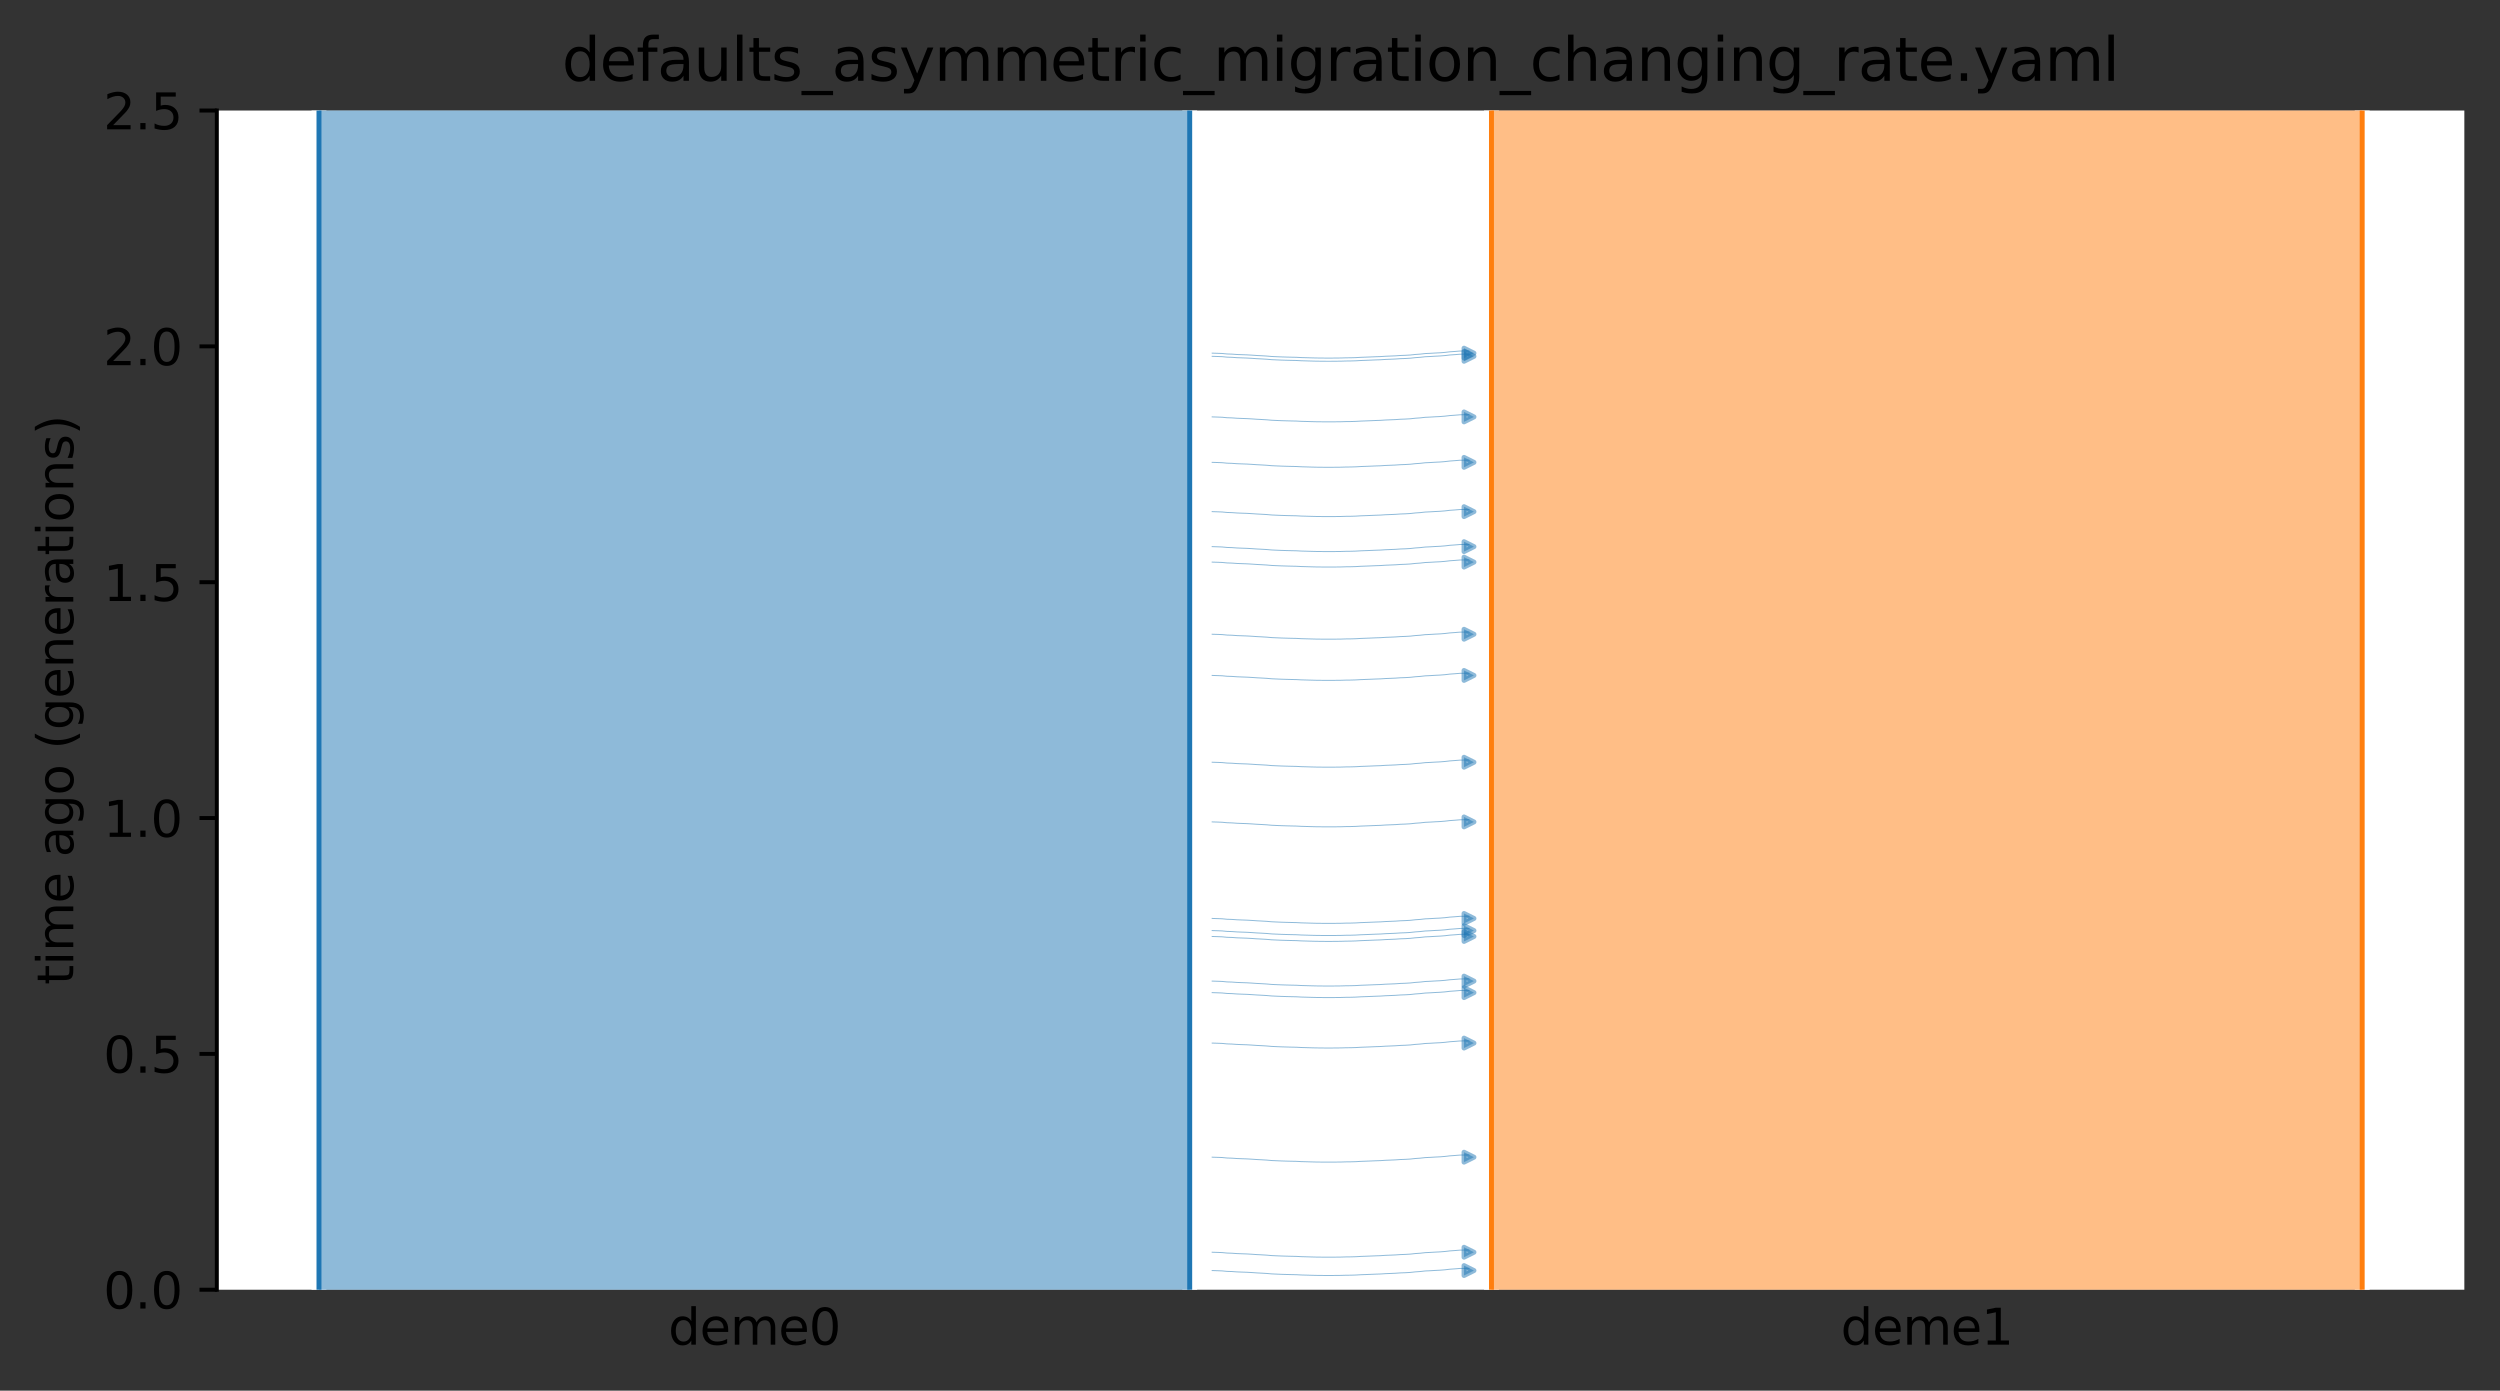 <?xml version="1.0" encoding="utf-8" standalone="no"?>
<!DOCTYPE svg PUBLIC "-//W3C//DTD SVG 1.1//EN"
  "http://www.w3.org/Graphics/SVG/1.1/DTD/svg11.dtd">
<svg xmlns:xlink="http://www.w3.org/1999/xlink" width="504.8pt" height="280.8pt" viewBox="0 0 504.8 280.8" xmlns="http://www.w3.org/2000/svg" version="1.1">
 <rect x="0" y="0" width="504.8" height="280.8" fill="#333333" stroke="none"/>
 <defs>
  <style type="text/css">*{stroke-linejoin: round; stroke-linecap: butt}</style>
 </defs>
 <g id="figure_1">
  <g id="patch_1">
   <path d="M 0 280.8 
L 504.8 280.8 
L 504.8 0 
L 0 0 
L 0 280.8 
z
" style="fill: none"/>
  </g>
  <g id="axes_1">
   <g id="patch_2">
    <path d="M 43.781 260.422 
L 497.6 260.422 
L 497.6 22.318 
L 43.781 22.318 
z
" style="fill: #ffffff"/>
   </g>
   <path d="M 244.762 113.501 
L 245.762 113.532 
L 246.762 113.569 
L 247.762 113.667 
L 248.762 113.699 
L 249.762 113.773 
L 250.762 113.812 
L 251.762 113.847 
L 252.762 113.905 
L 253.762 113.975 
L 254.762 114.027 
L 255.762 114.086 
L 256.762 114.174 
L 257.762 114.221 
L 258.762 114.263 
L 259.762 114.294 
L 260.762 114.32 
L 261.762 114.341 
L 262.762 114.395 
L 263.762 114.423 
L 264.762 114.453 
L 265.762 114.478 
L 266.762 114.489 
L 267.762 114.499 
L 268.762 114.499 
L 269.762 114.49 
L 270.762 114.478 
L 271.762 114.447 
L 272.762 114.436 
L 273.762 114.406 
L 274.762 114.346 
L 275.762 114.309 
L 276.762 114.27 
L 277.762 114.227 
L 278.762 114.194 
L 279.762 114.127 
L 280.762 114.088 
L 281.762 114.045 
L 282.762 113.975 
L 283.762 113.938 
L 284.762 113.88 
L 285.762 113.769 
L 286.762 113.698 
L 287.762 113.585 
L 288.762 113.54 
L 289.762 113.478 
L 290.762 113.43 
L 291.762 113.349 
L 292.762 113.23 
L 293.762 113.16 
L 294.762 113.077 
L 296.619 113.044 
" clip-path="url(#p2ed8b7e165)" style="fill: none; stroke: #1f77b4; stroke-opacity: 0.5; stroke-width: 0.2; stroke-linecap: square"/>
   <path d="M 244.762 110.376 
L 245.762 110.407 
L 246.762 110.444 
L 247.762 110.542 
L 248.762 110.574 
L 249.762 110.648 
L 250.762 110.687 
L 251.762 110.722 
L 252.762 110.78 
L 253.762 110.85 
L 254.762 110.902 
L 255.762 110.961 
L 256.762 111.049 
L 257.762 111.096 
L 258.762 111.138 
L 259.762 111.168 
L 260.762 111.194 
L 261.762 111.216 
L 262.762 111.27 
L 263.762 111.298 
L 264.762 111.328 
L 265.762 111.353 
L 266.762 111.364 
L 267.762 111.374 
L 268.762 111.374 
L 269.762 111.365 
L 270.762 111.353 
L 271.762 111.322 
L 272.762 111.311 
L 273.762 111.281 
L 274.762 111.221 
L 275.762 111.184 
L 276.762 111.145 
L 277.762 111.102 
L 278.762 111.069 
L 279.762 111.002 
L 280.762 110.963 
L 281.762 110.92 
L 282.762 110.85 
L 283.762 110.813 
L 284.762 110.755 
L 285.762 110.644 
L 286.762 110.573 
L 287.762 110.46 
L 288.762 110.414 
L 289.762 110.353 
L 290.762 110.305 
L 291.762 110.224 
L 292.762 110.105 
L 293.762 110.035 
L 294.762 109.952 
L 296.619 109.919 
" clip-path="url(#p2ed8b7e165)" style="fill: none; stroke: #1f77b4; stroke-opacity: 0.5; stroke-width: 0.2; stroke-linecap: square"/>
   <path d="M 244.762 136.383 
L 245.762 136.415 
L 246.762 136.452 
L 247.762 136.55 
L 248.762 136.582 
L 249.762 136.656 
L 250.762 136.694 
L 251.762 136.73 
L 252.762 136.787 
L 253.762 136.858 
L 254.762 136.91 
L 255.762 136.969 
L 256.762 137.057 
L 257.762 137.103 
L 258.762 137.146 
L 259.762 137.176 
L 260.762 137.202 
L 261.762 137.223 
L 262.762 137.278 
L 263.762 137.306 
L 264.762 137.335 
L 265.762 137.361 
L 266.762 137.372 
L 267.762 137.382 
L 268.762 137.382 
L 269.762 137.372 
L 270.762 137.361 
L 271.762 137.33 
L 272.762 137.318 
L 273.762 137.288 
L 274.762 137.229 
L 275.762 137.191 
L 276.762 137.152 
L 277.762 137.11 
L 278.762 137.077 
L 279.762 137.01 
L 280.762 136.971 
L 281.762 136.928 
L 282.762 136.857 
L 283.762 136.821 
L 284.762 136.763 
L 285.762 136.652 
L 286.762 136.581 
L 287.762 136.468 
L 288.762 136.422 
L 289.762 136.361 
L 290.762 136.312 
L 291.762 136.232 
L 292.762 136.113 
L 293.762 136.043 
L 294.762 135.96 
L 296.619 135.926 
" clip-path="url(#p2ed8b7e165)" style="fill: none; stroke: #1f77b4; stroke-opacity: 0.5; stroke-width: 0.2; stroke-linecap: square"/>
   <path d="M 244.762 153.91 
L 245.762 153.941 
L 246.762 153.978 
L 247.762 154.076 
L 248.762 154.109 
L 249.762 154.182 
L 250.762 154.221 
L 251.762 154.256 
L 252.762 154.314 
L 253.762 154.384 
L 254.762 154.436 
L 255.762 154.495 
L 256.762 154.584 
L 257.762 154.63 
L 258.762 154.672 
L 259.762 154.703 
L 260.762 154.729 
L 261.762 154.75 
L 262.762 154.804 
L 263.762 154.832 
L 264.762 154.862 
L 265.762 154.887 
L 266.762 154.898 
L 267.762 154.909 
L 268.762 154.908 
L 269.762 154.899 
L 270.762 154.887 
L 271.762 154.856 
L 272.762 154.845 
L 273.762 154.815 
L 274.762 154.755 
L 275.762 154.718 
L 276.762 154.679 
L 277.762 154.636 
L 278.762 154.604 
L 279.762 154.536 
L 280.762 154.497 
L 281.762 154.454 
L 282.762 154.384 
L 283.762 154.347 
L 284.762 154.289 
L 285.762 154.178 
L 286.762 154.107 
L 287.762 153.994 
L 288.762 153.949 
L 289.762 153.887 
L 290.762 153.839 
L 291.762 153.758 
L 292.762 153.64 
L 293.762 153.569 
L 294.762 153.486 
L 296.619 153.453 
" clip-path="url(#p2ed8b7e165)" style="fill: none; stroke: #1f77b4; stroke-opacity: 0.5; stroke-width: 0.2; stroke-linecap: square"/>
   <path d="M 244.762 71.948 
L 245.762 71.98 
L 246.762 72.017 
L 247.762 72.115 
L 248.762 72.147 
L 249.762 72.221 
L 250.762 72.259 
L 251.762 72.295 
L 252.762 72.352 
L 253.762 72.423 
L 254.762 72.475 
L 255.762 72.534 
L 256.762 72.622 
L 257.762 72.668 
L 258.762 72.711 
L 259.762 72.741 
L 260.762 72.767 
L 261.762 72.788 
L 262.762 72.843 
L 263.762 72.871 
L 264.762 72.9 
L 265.762 72.926 
L 266.762 72.937 
L 267.762 72.947 
L 268.762 72.947 
L 269.762 72.937 
L 270.762 72.926 
L 271.762 72.895 
L 272.762 72.883 
L 273.762 72.853 
L 274.762 72.794 
L 275.762 72.756 
L 276.762 72.717 
L 277.762 72.675 
L 278.762 72.642 
L 279.762 72.575 
L 280.762 72.536 
L 281.762 72.493 
L 282.762 72.422 
L 283.762 72.386 
L 284.762 72.327 
L 285.762 72.217 
L 286.762 72.146 
L 287.762 72.033 
L 288.762 71.987 
L 289.762 71.926 
L 290.762 71.877 
L 291.762 71.797 
L 292.762 71.678 
L 293.762 71.608 
L 294.762 71.525 
L 296.619 71.491 
" clip-path="url(#p2ed8b7e165)" style="fill: none; stroke: #1f77b4; stroke-opacity: 0.5; stroke-width: 0.2; stroke-linecap: square"/>
   <path d="M 244.762 128.067 
L 245.762 128.098 
L 246.762 128.135 
L 247.762 128.233 
L 248.762 128.265 
L 249.762 128.339 
L 250.762 128.377 
L 251.762 128.413 
L 252.762 128.47 
L 253.762 128.541 
L 254.762 128.593 
L 255.762 128.652 
L 256.762 128.74 
L 257.762 128.786 
L 258.762 128.829 
L 259.762 128.859 
L 260.762 128.885 
L 261.762 128.906 
L 262.762 128.961 
L 263.762 128.989 
L 264.762 129.018 
L 265.762 129.044 
L 266.762 129.055 
L 267.762 129.065 
L 268.762 129.065 
L 269.762 129.055 
L 270.762 129.044 
L 271.762 129.013 
L 272.762 129.002 
L 273.762 128.971 
L 274.762 128.912 
L 275.762 128.874 
L 276.762 128.835 
L 277.762 128.793 
L 278.762 128.76 
L 279.762 128.693 
L 280.762 128.654 
L 281.762 128.611 
L 282.762 128.54 
L 283.762 128.504 
L 284.762 128.446 
L 285.762 128.335 
L 286.762 128.264 
L 287.762 128.151 
L 288.762 128.105 
L 289.762 128.044 
L 290.762 127.995 
L 291.762 127.915 
L 292.762 127.796 
L 293.762 127.726 
L 294.762 127.643 
L 296.619 127.61 
" clip-path="url(#p2ed8b7e165)" style="fill: none; stroke: #1f77b4; stroke-opacity: 0.5; stroke-width: 0.2; stroke-linecap: square"/>
   <path d="M 244.762 84.181 
L 245.762 84.212 
L 246.762 84.249 
L 247.762 84.347 
L 248.762 84.379 
L 249.762 84.453 
L 250.762 84.491 
L 251.762 84.527 
L 252.762 84.585 
L 253.762 84.655 
L 254.762 84.707 
L 255.762 84.766 
L 256.762 84.854 
L 257.762 84.9 
L 258.762 84.943 
L 259.762 84.973 
L 260.762 84.999 
L 261.762 85.021 
L 262.762 85.075 
L 263.762 85.103 
L 264.762 85.133 
L 265.762 85.158 
L 266.762 85.169 
L 267.762 85.179 
L 268.762 85.179 
L 269.762 85.17 
L 270.762 85.158 
L 271.762 85.127 
L 272.762 85.116 
L 273.762 85.086 
L 274.762 85.026 
L 275.762 84.989 
L 276.762 84.95 
L 277.762 84.907 
L 278.762 84.874 
L 279.762 84.807 
L 280.762 84.768 
L 281.762 84.725 
L 282.762 84.654 
L 283.762 84.618 
L 284.762 84.56 
L 285.762 84.449 
L 286.762 84.378 
L 287.762 84.265 
L 288.762 84.219 
L 289.762 84.158 
L 290.762 84.11 
L 291.762 84.029 
L 292.762 83.91 
L 293.762 83.84 
L 294.762 83.757 
L 296.619 83.724 
" clip-path="url(#p2ed8b7e165)" style="fill: none; stroke: #1f77b4; stroke-opacity: 0.5; stroke-width: 0.2; stroke-linecap: square"/>
   <path d="M 244.762 93.358 
L 245.762 93.389 
L 246.762 93.426 
L 247.762 93.524 
L 248.762 93.557 
L 249.762 93.63 
L 250.762 93.669 
L 251.762 93.704 
L 252.762 93.762 
L 253.762 93.832 
L 254.762 93.884 
L 255.762 93.943 
L 256.762 94.032 
L 257.762 94.078 
L 258.762 94.12 
L 259.762 94.151 
L 260.762 94.177 
L 261.762 94.198 
L 262.762 94.252 
L 263.762 94.28 
L 264.762 94.31 
L 265.762 94.335 
L 266.762 94.346 
L 267.762 94.357 
L 268.762 94.356 
L 269.762 94.347 
L 270.762 94.335 
L 271.762 94.304 
L 272.762 94.293 
L 273.762 94.263 
L 274.762 94.203 
L 275.762 94.166 
L 276.762 94.127 
L 277.762 94.084 
L 278.762 94.052 
L 279.762 93.984 
L 280.762 93.945 
L 281.762 93.902 
L 282.762 93.832 
L 283.762 93.795 
L 284.762 93.737 
L 285.762 93.626 
L 286.762 93.555 
L 287.762 93.442 
L 288.762 93.397 
L 289.762 93.335 
L 290.762 93.287 
L 291.762 93.206 
L 292.762 93.088 
L 293.762 93.017 
L 294.762 92.934 
L 296.619 92.901 
" clip-path="url(#p2ed8b7e165)" style="fill: none; stroke: #1f77b4; stroke-opacity: 0.5; stroke-width: 0.2; stroke-linecap: square"/>
   <path d="M 244.762 71.306 
L 245.762 71.338 
L 246.762 71.375 
L 247.762 71.472 
L 248.762 71.505 
L 249.762 71.579 
L 250.762 71.617 
L 251.762 71.653 
L 252.762 71.71 
L 253.762 71.781 
L 254.762 71.833 
L 255.762 71.892 
L 256.762 71.98 
L 257.762 72.026 
L 258.762 72.069 
L 259.762 72.099 
L 260.762 72.125 
L 261.762 72.146 
L 262.762 72.201 
L 263.762 72.228 
L 264.762 72.258 
L 265.762 72.284 
L 266.762 72.295 
L 267.762 72.305 
L 268.762 72.305 
L 269.762 72.295 
L 270.762 72.284 
L 271.762 72.253 
L 272.762 72.241 
L 273.762 72.211 
L 274.762 72.151 
L 275.762 72.114 
L 276.762 72.075 
L 277.762 72.033 
L 278.762 72 
L 279.762 71.933 
L 280.762 71.893 
L 281.762 71.851 
L 282.762 71.78 
L 283.762 71.744 
L 284.762 71.685 
L 285.762 71.574 
L 286.762 71.504 
L 287.762 71.391 
L 288.762 71.345 
L 289.762 71.284 
L 290.762 71.235 
L 291.762 71.154 
L 292.762 71.036 
L 293.762 70.966 
L 294.762 70.882 
L 296.619 70.849 
" clip-path="url(#p2ed8b7e165)" style="fill: none; stroke: #1f77b4; stroke-opacity: 0.5; stroke-width: 0.2; stroke-linecap: square"/>
   <path d="M 244.762 103.31 
L 245.762 103.342 
L 246.762 103.378 
L 247.762 103.476 
L 248.762 103.509 
L 249.762 103.582 
L 250.762 103.621 
L 251.762 103.656 
L 252.762 103.714 
L 253.762 103.784 
L 254.762 103.836 
L 255.762 103.895 
L 256.762 103.984 
L 257.762 104.03 
L 258.762 104.072 
L 259.762 104.103 
L 260.762 104.129 
L 261.762 104.15 
L 262.762 104.204 
L 263.762 104.232 
L 264.762 104.262 
L 265.762 104.287 
L 266.762 104.299 
L 267.762 104.309 
L 268.762 104.309 
L 269.762 104.299 
L 270.762 104.287 
L 271.762 104.256 
L 272.762 104.245 
L 273.762 104.215 
L 274.762 104.155 
L 275.762 104.118 
L 276.762 104.079 
L 277.762 104.037 
L 278.762 104.004 
L 279.762 103.936 
L 280.762 103.897 
L 281.762 103.855 
L 282.762 103.784 
L 283.762 103.748 
L 284.762 103.689 
L 285.762 103.578 
L 286.762 103.508 
L 287.762 103.395 
L 288.762 103.349 
L 289.762 103.288 
L 290.762 103.239 
L 291.762 103.158 
L 292.762 103.04 
L 293.762 102.97 
L 294.762 102.886 
L 296.619 102.853 
" clip-path="url(#p2ed8b7e165)" style="fill: none; stroke: #1f77b4; stroke-opacity: 0.5; stroke-width: 0.2; stroke-linecap: square"/>
   <path d="M 244.762 187.902 
L 245.762 187.933 
L 246.762 187.97 
L 247.762 188.068 
L 248.762 188.101 
L 249.762 188.174 
L 250.762 188.213 
L 251.762 188.248 
L 252.762 188.306 
L 253.762 188.376 
L 254.762 188.428 
L 255.762 188.487 
L 256.762 188.576 
L 257.762 188.622 
L 258.762 188.664 
L 259.762 188.695 
L 260.762 188.721 
L 261.762 188.742 
L 262.762 188.796 
L 263.762 188.824 
L 264.762 188.854 
L 265.762 188.879 
L 266.762 188.891 
L 267.762 188.901 
L 268.762 188.9 
L 269.762 188.891 
L 270.762 188.879 
L 271.762 188.848 
L 272.762 188.837 
L 273.762 188.807 
L 274.762 188.747 
L 275.762 188.71 
L 276.762 188.671 
L 277.762 188.628 
L 278.762 188.596 
L 279.762 188.528 
L 280.762 188.489 
L 281.762 188.446 
L 282.762 188.376 
L 283.762 188.34 
L 284.762 188.281 
L 285.762 188.17 
L 286.762 188.099 
L 287.762 187.987 
L 288.762 187.941 
L 289.762 187.879 
L 290.762 187.831 
L 291.762 187.75 
L 292.762 187.632 
L 293.762 187.561 
L 294.762 187.478 
L 296.619 187.445 
" clip-path="url(#p2ed8b7e165)" style="fill: none; stroke: #1f77b4; stroke-opacity: 0.5; stroke-width: 0.2; stroke-linecap: square"/>
   <path d="M 244.762 200.432 
L 245.762 200.463 
L 246.762 200.5 
L 247.762 200.598 
L 248.762 200.63 
L 249.762 200.704 
L 250.762 200.742 
L 251.762 200.778 
L 252.762 200.836 
L 253.762 200.906 
L 254.762 200.958 
L 255.762 201.017 
L 256.762 201.105 
L 257.762 201.151 
L 258.762 201.194 
L 259.762 201.224 
L 260.762 201.25 
L 261.762 201.272 
L 262.762 201.326 
L 263.762 201.354 
L 264.762 201.384 
L 265.762 201.409 
L 266.762 201.42 
L 267.762 201.43 
L 268.762 201.43 
L 269.762 201.421 
L 270.762 201.409 
L 271.762 201.378 
L 272.762 201.367 
L 273.762 201.337 
L 274.762 201.277 
L 275.762 201.24 
L 276.762 201.201 
L 277.762 201.158 
L 278.762 201.125 
L 279.762 201.058 
L 280.762 201.019 
L 281.762 200.976 
L 282.762 200.906 
L 283.762 200.869 
L 284.762 200.811 
L 285.762 200.7 
L 286.762 200.629 
L 287.762 200.516 
L 288.762 200.47 
L 289.762 200.409 
L 290.762 200.361 
L 291.762 200.28 
L 292.762 200.161 
L 293.762 200.091 
L 294.762 200.008 
L 296.619 199.975 
" clip-path="url(#p2ed8b7e165)" style="fill: none; stroke: #1f77b4; stroke-opacity: 0.5; stroke-width: 0.2; stroke-linecap: square"/>
   <path d="M 244.762 256.549 
L 245.762 256.581 
L 246.762 256.618 
L 247.762 256.716 
L 248.762 256.748 
L 249.762 256.822 
L 250.762 256.86 
L 251.762 256.896 
L 252.762 256.953 
L 253.762 257.024 
L 254.762 257.076 
L 255.762 257.135 
L 256.762 257.223 
L 257.762 257.269 
L 258.762 257.312 
L 259.762 257.342 
L 260.762 257.368 
L 261.762 257.389 
L 262.762 257.444 
L 263.762 257.472 
L 264.762 257.501 
L 265.762 257.527 
L 266.762 257.538 
L 267.762 257.548 
L 268.762 257.548 
L 269.762 257.538 
L 270.762 257.527 
L 271.762 257.496 
L 272.762 257.485 
L 273.762 257.454 
L 274.762 257.395 
L 275.762 257.357 
L 276.762 257.318 
L 277.762 257.276 
L 278.762 257.243 
L 279.762 257.176 
L 280.762 257.137 
L 281.762 257.094 
L 282.762 257.023 
L 283.762 256.987 
L 284.762 256.929 
L 285.762 256.818 
L 286.762 256.747 
L 287.762 256.634 
L 288.762 256.588 
L 289.762 256.527 
L 290.762 256.478 
L 291.762 256.398 
L 292.762 256.279 
L 293.762 256.209 
L 294.762 256.126 
L 296.619 256.092 
" clip-path="url(#p2ed8b7e165)" style="fill: none; stroke: #1f77b4; stroke-opacity: 0.5; stroke-width: 0.2; stroke-linecap: square"/>
   <path d="M 244.762 252.851 
L 245.762 252.883 
L 246.762 252.92 
L 247.762 253.017 
L 248.762 253.05 
L 249.762 253.123 
L 250.762 253.162 
L 251.762 253.197 
L 252.762 253.255 
L 253.762 253.325 
L 254.762 253.377 
L 255.762 253.437 
L 256.762 253.525 
L 257.762 253.571 
L 258.762 253.613 
L 259.762 253.644 
L 260.762 253.67 
L 261.762 253.691 
L 262.762 253.745 
L 263.762 253.773 
L 264.762 253.803 
L 265.762 253.829 
L 266.762 253.84 
L 267.762 253.85 
L 268.762 253.85 
L 269.762 253.84 
L 270.762 253.828 
L 271.762 253.797 
L 272.762 253.786 
L 273.762 253.756 
L 274.762 253.696 
L 275.762 253.659 
L 276.762 253.62 
L 277.762 253.578 
L 278.762 253.545 
L 279.762 253.477 
L 280.762 253.438 
L 281.762 253.396 
L 282.762 253.325 
L 283.762 253.289 
L 284.762 253.23 
L 285.762 253.119 
L 286.762 253.049 
L 287.762 252.936 
L 288.762 252.89 
L 289.762 252.829 
L 290.762 252.78 
L 291.762 252.699 
L 292.762 252.581 
L 293.762 252.511 
L 294.762 252.427 
L 296.619 252.394 
" clip-path="url(#p2ed8b7e165)" style="fill: none; stroke: #1f77b4; stroke-opacity: 0.5; stroke-width: 0.2; stroke-linecap: square"/>
   <path d="M 244.762 165.96 
L 245.762 165.991 
L 246.762 166.028 
L 247.762 166.126 
L 248.762 166.159 
L 249.762 166.232 
L 250.762 166.271 
L 251.762 166.306 
L 252.762 166.364 
L 253.762 166.434 
L 254.762 166.486 
L 255.762 166.545 
L 256.762 166.634 
L 257.762 166.68 
L 258.762 166.722 
L 259.762 166.753 
L 260.762 166.779 
L 261.762 166.8 
L 262.762 166.854 
L 263.762 166.882 
L 264.762 166.912 
L 265.762 166.937 
L 266.762 166.948 
L 267.762 166.959 
L 268.762 166.958 
L 269.762 166.949 
L 270.762 166.937 
L 271.762 166.906 
L 272.762 166.895 
L 273.762 166.865 
L 274.762 166.805 
L 275.762 166.768 
L 276.762 166.729 
L 277.762 166.686 
L 278.762 166.654 
L 279.762 166.586 
L 280.762 166.547 
L 281.762 166.504 
L 282.762 166.434 
L 283.762 166.397 
L 284.762 166.339 
L 285.762 166.228 
L 286.762 166.157 
L 287.762 166.044 
L 288.762 165.999 
L 289.762 165.937 
L 290.762 165.889 
L 291.762 165.808 
L 292.762 165.69 
L 293.762 165.619 
L 294.762 165.536 
L 296.619 165.503 
" clip-path="url(#p2ed8b7e165)" style="fill: none; stroke: #1f77b4; stroke-opacity: 0.5; stroke-width: 0.2; stroke-linecap: square"/>
   <path d="M 244.762 185.451 
L 245.762 185.482 
L 246.762 185.519 
L 247.762 185.617 
L 248.762 185.649 
L 249.762 185.723 
L 250.762 185.761 
L 251.762 185.797 
L 252.762 185.854 
L 253.762 185.925 
L 254.762 185.977 
L 255.762 186.036 
L 256.762 186.124 
L 257.762 186.17 
L 258.762 186.213 
L 259.762 186.243 
L 260.762 186.269 
L 261.762 186.291 
L 262.762 186.345 
L 263.762 186.373 
L 264.762 186.402 
L 265.762 186.428 
L 266.762 186.439 
L 267.762 186.449 
L 268.762 186.449 
L 269.762 186.439 
L 270.762 186.428 
L 271.762 186.397 
L 272.762 186.386 
L 273.762 186.356 
L 274.762 186.296 
L 275.762 186.259 
L 276.762 186.219 
L 277.762 186.177 
L 278.762 186.144 
L 279.762 186.077 
L 280.762 186.038 
L 281.762 185.995 
L 282.762 185.924 
L 283.762 185.888 
L 284.762 185.83 
L 285.762 185.719 
L 286.762 185.648 
L 287.762 185.535 
L 288.762 185.489 
L 289.762 185.428 
L 290.762 185.38 
L 291.762 185.299 
L 292.762 185.18 
L 293.762 185.11 
L 294.762 185.027 
L 296.619 184.994 
" clip-path="url(#p2ed8b7e165)" style="fill: none; stroke: #1f77b4; stroke-opacity: 0.5; stroke-width: 0.2; stroke-linecap: square"/>
   <path d="M 244.762 233.658 
L 245.762 233.69 
L 246.762 233.726 
L 247.762 233.824 
L 248.762 233.857 
L 249.762 233.93 
L 250.762 233.969 
L 251.762 234.004 
L 252.762 234.062 
L 253.762 234.132 
L 254.762 234.184 
L 255.762 234.243 
L 256.762 234.332 
L 257.762 234.378 
L 258.762 234.42 
L 259.762 234.451 
L 260.762 234.477 
L 261.762 234.498 
L 262.762 234.552 
L 263.762 234.58 
L 264.762 234.61 
L 265.762 234.635 
L 266.762 234.647 
L 267.762 234.657 
L 268.762 234.657 
L 269.762 234.647 
L 270.762 234.635 
L 271.762 234.604 
L 272.762 234.593 
L 273.762 234.563 
L 274.762 234.503 
L 275.762 234.466 
L 276.762 234.427 
L 277.762 234.385 
L 278.762 234.352 
L 279.762 234.284 
L 280.762 234.245 
L 281.762 234.203 
L 282.762 234.132 
L 283.762 234.096 
L 284.762 234.037 
L 285.762 233.926 
L 286.762 233.856 
L 287.762 233.743 
L 288.762 233.697 
L 289.762 233.636 
L 290.762 233.587 
L 291.762 233.506 
L 292.762 233.388 
L 293.762 233.317 
L 294.762 233.234 
L 296.619 233.201 
" clip-path="url(#p2ed8b7e165)" style="fill: none; stroke: #1f77b4; stroke-opacity: 0.5; stroke-width: 0.2; stroke-linecap: square"/>
   <path d="M 244.762 189.092 
L 245.762 189.123 
L 246.762 189.16 
L 247.762 189.258 
L 248.762 189.29 
L 249.762 189.364 
L 250.762 189.402 
L 251.762 189.438 
L 252.762 189.495 
L 253.762 189.566 
L 254.762 189.618 
L 255.762 189.677 
L 256.762 189.765 
L 257.762 189.811 
L 258.762 189.854 
L 259.762 189.884 
L 260.762 189.91 
L 261.762 189.931 
L 262.762 189.986 
L 263.762 190.014 
L 264.762 190.043 
L 265.762 190.069 
L 266.762 190.08 
L 267.762 190.09 
L 268.762 190.09 
L 269.762 190.08 
L 270.762 190.069 
L 271.762 190.038 
L 272.762 190.027 
L 273.762 189.996 
L 274.762 189.937 
L 275.762 189.899 
L 276.762 189.86 
L 277.762 189.818 
L 278.762 189.785 
L 279.762 189.718 
L 280.762 189.679 
L 281.762 189.636 
L 282.762 189.565 
L 283.762 189.529 
L 284.762 189.471 
L 285.762 189.36 
L 286.762 189.289 
L 287.762 189.176 
L 288.762 189.13 
L 289.762 189.069 
L 290.762 189.02 
L 291.762 188.94 
L 292.762 188.821 
L 293.762 188.751 
L 294.762 188.668 
L 296.619 188.635 
" clip-path="url(#p2ed8b7e165)" style="fill: none; stroke: #1f77b4; stroke-opacity: 0.5; stroke-width: 0.2; stroke-linecap: square"/>
   <path d="M 244.762 198.101 
L 245.762 198.133 
L 246.762 198.17 
L 247.762 198.267 
L 248.762 198.3 
L 249.762 198.373 
L 250.762 198.412 
L 251.762 198.447 
L 252.762 198.505 
L 253.762 198.575 
L 254.762 198.627 
L 255.762 198.686 
L 256.762 198.775 
L 257.762 198.821 
L 258.762 198.863 
L 259.762 198.894 
L 260.762 198.92 
L 261.762 198.941 
L 262.762 198.995 
L 263.762 199.023 
L 264.762 199.053 
L 265.762 199.078 
L 266.762 199.09 
L 267.762 199.1 
L 268.762 199.1 
L 269.762 199.09 
L 270.762 199.078 
L 271.762 199.047 
L 272.762 199.036 
L 273.762 199.006 
L 274.762 198.946 
L 275.762 198.909 
L 276.762 198.87 
L 277.762 198.828 
L 278.762 198.795 
L 279.762 198.727 
L 280.762 198.688 
L 281.762 198.646 
L 282.762 198.575 
L 283.762 198.539 
L 284.762 198.48 
L 285.762 198.369 
L 286.762 198.299 
L 287.762 198.186 
L 288.762 198.14 
L 289.762 198.079 
L 290.762 198.03 
L 291.762 197.949 
L 292.762 197.831 
L 293.762 197.761 
L 294.762 197.677 
L 296.619 197.644 
" clip-path="url(#p2ed8b7e165)" style="fill: none; stroke: #1f77b4; stroke-opacity: 0.5; stroke-width: 0.2; stroke-linecap: square"/>
   <path d="M 244.762 210.618 
L 245.762 210.649 
L 246.762 210.686 
L 247.762 210.784 
L 248.762 210.817 
L 249.762 210.89 
L 250.762 210.929 
L 251.762 210.964 
L 252.762 211.022 
L 253.762 211.092 
L 254.762 211.144 
L 255.762 211.203 
L 256.762 211.292 
L 257.762 211.338 
L 258.762 211.38 
L 259.762 211.411 
L 260.762 211.437 
L 261.762 211.458 
L 262.762 211.512 
L 263.762 211.54 
L 264.762 211.57 
L 265.762 211.595 
L 266.762 211.606 
L 267.762 211.617 
L 268.762 211.616 
L 269.762 211.607 
L 270.762 211.595 
L 271.762 211.564 
L 272.762 211.553 
L 273.762 211.523 
L 274.762 211.463 
L 275.762 211.426 
L 276.762 211.387 
L 277.762 211.344 
L 278.762 211.312 
L 279.762 211.244 
L 280.762 211.205 
L 281.762 211.162 
L 282.762 211.092 
L 283.762 211.055 
L 284.762 210.997 
L 285.762 210.886 
L 286.762 210.815 
L 287.762 210.702 
L 288.762 210.657 
L 289.762 210.595 
L 290.762 210.547 
L 291.762 210.466 
L 292.762 210.348 
L 293.762 210.277 
L 294.762 210.194 
L 296.619 210.161 
" clip-path="url(#p2ed8b7e165)" style="fill: none; stroke: #1f77b4; stroke-opacity: 0.5; stroke-width: 0.2; stroke-linecap: square"/>
   <g id="patch_3">
    <path d="M 64.409 22.318 
L 64.409 260.422 
M 240.224 22.318 
L 240.224 260.422 
" clip-path="url(#p2ed8b7e165)" style="fill: none; stroke: #ffffff; stroke-width: 3; stroke-linejoin: miter"/>
    <path d="M 64.409 22.318 
L 64.409 260.422 
M 240.224 22.318 
L 240.224 260.422 
" clip-path="url(#p2ed8b7e165)" style="fill: none; stroke: #1f77b4; stroke-linejoin: miter"/>
    <g id="PolyCollection_1">
     <path d="M 240.224 22.318 
L 64.409 22.318 
L 64.409 260.422 
L 240.224 260.422 
L 240.224 260.422 
L 240.224 22.318 
z
" clip-path="url(#p2ed8b7e165)" style="fill: #1f77b4; fill-opacity: 0.5"/>
    </g>
    <g id="patch_4">
     <path d="M 301.157 22.318 
L 301.157 260.422 
M 476.972 22.318 
L 476.972 260.422 
" clip-path="url(#p2ed8b7e165)" style="fill: none; stroke: #ffffff; stroke-width: 3; stroke-linejoin: miter"/>
     <path d="M 301.157 22.318 
L 301.157 260.422 
M 476.972 22.318 
L 476.972 260.422 
" clip-path="url(#p2ed8b7e165)" style="fill: none; stroke: #ff7f0e; stroke-linejoin: miter"/>
     <g id="PolyCollection_2">
      <path d="M 476.972 22.318 
L 301.157 22.318 
L 301.157 260.422 
L 476.972 260.422 
L 476.972 260.422 
L 476.972 22.318 
z
" clip-path="url(#p2ed8b7e165)" style="fill: #ff7f0e; fill-opacity: 0.5"/>
     </g>
     <g id="matplotlib.axis_1">
      <g id="xtick_1">
       <g id="line2d_1"/>
       <g id="text_1">
        <!-- deme0 -->
        <g transform="translate(134.938 271.52)scale(0.1 -0.1)">
         <defs>
          <path id="DejaVuSans-64" d="M 2906 2969 
L 2906 4863 
L 3481 4863 
L 3481 0 
L 2906 0 
L 2906 525 
Q 2725 213 2448 61 
Q 2172 -91 1784 -91 
Q 1150 -91 751 415 
Q 353 922 353 1747 
Q 353 2572 751 3078 
Q 1150 3584 1784 3584 
Q 2172 3584 2448 3432 
Q 2725 3281 2906 2969 
z
M 947 1747 
Q 947 1113 1208 752 
Q 1469 391 1925 391 
Q 2381 391 2643 752 
Q 2906 1113 2906 1747 
Q 2906 2381 2643 2742 
Q 2381 3103 1925 3103 
Q 1469 3103 1208 2742 
Q 947 2381 947 1747 
z
" transform="scale(0.016)"/>
          <path id="DejaVuSans-65" d="M 3597 1894 
L 3597 1613 
L 953 1613 
Q 991 1019 1311 708 
Q 1631 397 2203 397 
Q 2534 397 2845 478 
Q 3156 559 3463 722 
L 3463 178 
Q 3153 47 2828 -22 
Q 2503 -91 2169 -91 
Q 1331 -91 842 396 
Q 353 884 353 1716 
Q 353 2575 817 3079 
Q 1281 3584 2069 3584 
Q 2775 3584 3186 3129 
Q 3597 2675 3597 1894 
z
M 3022 2063 
Q 3016 2534 2758 2815 
Q 2500 3097 2075 3097 
Q 1594 3097 1305 2825 
Q 1016 2553 972 2059 
L 3022 2063 
z
" transform="scale(0.016)"/>
          <path id="DejaVuSans-6d" d="M 3328 2828 
Q 3544 3216 3844 3400 
Q 4144 3584 4550 3584 
Q 5097 3584 5394 3201 
Q 5691 2819 5691 2113 
L 5691 0 
L 5113 0 
L 5113 2094 
Q 5113 2597 4934 2840 
Q 4756 3084 4391 3084 
Q 3944 3084 3684 2787 
Q 3425 2491 3425 1978 
L 3425 0 
L 2847 0 
L 2847 2094 
Q 2847 2600 2669 2842 
Q 2491 3084 2119 3084 
Q 1678 3084 1418 2786 
Q 1159 2488 1159 1978 
L 1159 0 
L 581 0 
L 581 3500 
L 1159 3500 
L 1159 2956 
Q 1356 3278 1631 3431 
Q 1906 3584 2284 3584 
Q 2666 3584 2933 3390 
Q 3200 3197 3328 2828 
z
" transform="scale(0.016)"/>
          <path id="DejaVuSans-30" d="M 2034 4250 
Q 1547 4250 1301 3770 
Q 1056 3291 1056 2328 
Q 1056 1369 1301 889 
Q 1547 409 2034 409 
Q 2525 409 2770 889 
Q 3016 1369 3016 2328 
Q 3016 3291 2770 3770 
Q 2525 4250 2034 4250 
z
M 2034 4750 
Q 2819 4750 3233 4129 
Q 3647 3509 3647 2328 
Q 3647 1150 3233 529 
Q 2819 -91 2034 -91 
Q 1250 -91 836 529 
Q 422 1150 422 2328 
Q 422 3509 836 4129 
Q 1250 4750 2034 4750 
z
" transform="scale(0.016)"/>
         </defs>
         <use xlink:href="#DejaVuSans-64"/>
         <use xlink:href="#DejaVuSans-65" x="63.477"/>
         <use xlink:href="#DejaVuSans-6d" x="125"/>
         <use xlink:href="#DejaVuSans-65" x="222.412"/>
         <use xlink:href="#DejaVuSans-30" x="283.936"/>
        </g>
       </g>
      </g>
      <g id="xtick_2">
       <g id="line2d_2"/>
       <g id="text_2">
        <!-- deme1 -->
        <g transform="translate(371.686 271.52)scale(0.1 -0.1)">
         <defs>
          <path id="DejaVuSans-31" d="M 794 531 
L 1825 531 
L 1825 4091 
L 703 3866 
L 703 4441 
L 1819 4666 
L 2450 4666 
L 2450 531 
L 3481 531 
L 3481 0 
L 794 0 
L 794 531 
z
" transform="scale(0.016)"/>
         </defs>
         <use xlink:href="#DejaVuSans-64"/>
         <use xlink:href="#DejaVuSans-65" x="63.477"/>
         <use xlink:href="#DejaVuSans-6d" x="125"/>
         <use xlink:href="#DejaVuSans-65" x="222.412"/>
         <use xlink:href="#DejaVuSans-31" x="283.936"/>
        </g>
       </g>
      </g>
     </g>
     <g id="matplotlib.axis_2">
      <g id="ytick_1">
       <g id="line2d_3">
        <defs>
         <path id="mca43ebdb4d" d="M 0 0 
L -3.5 0 
" style="stroke: #000000; stroke-width: 0.8"/>
        </defs>
        <g>
         <use xlink:href="#mca43ebdb4d" x="43.781" y="260.422" style="stroke: #000000; stroke-width: 0.8"/>
        </g>
       </g>
       <g id="text_3">
        <!-- 0.0 -->
        <g transform="translate(20.878 264.221)scale(0.1 -0.1)">
         <defs>
          <path id="DejaVuSans-2e" d="M 684 794 
L 1344 794 
L 1344 0 
L 684 0 
L 684 794 
z
" transform="scale(0.016)"/>
         </defs>
         <use xlink:href="#DejaVuSans-30"/>
         <use xlink:href="#DejaVuSans-2e" x="63.623"/>
         <use xlink:href="#DejaVuSans-30" x="95.41"/>
        </g>
       </g>
      </g>
      <g id="ytick_2">
       <g id="line2d_4">
        <g>
         <use xlink:href="#mca43ebdb4d" x="43.781" y="212.801" style="stroke: #000000; stroke-width: 0.8"/>
        </g>
       </g>
       <g id="text_4">
        <!-- 0.5 -->
        <g transform="translate(20.878 216.6)scale(0.1 -0.1)">
         <defs>
          <path id="DejaVuSans-35" d="M 691 4666 
L 3169 4666 
L 3169 4134 
L 1269 4134 
L 1269 2991 
Q 1406 3038 1543 3061 
Q 1681 3084 1819 3084 
Q 2600 3084 3056 2656 
Q 3513 2228 3513 1497 
Q 3513 744 3044 326 
Q 2575 -91 1722 -91 
Q 1428 -91 1123 -41 
Q 819 9 494 109 
L 494 744 
Q 775 591 1075 516 
Q 1375 441 1709 441 
Q 2250 441 2565 725 
Q 2881 1009 2881 1497 
Q 2881 1984 2565 2268 
Q 2250 2553 1709 2553 
Q 1456 2553 1204 2497 
Q 953 2441 691 2322 
L 691 4666 
z
" transform="scale(0.016)"/>
         </defs>
         <use xlink:href="#DejaVuSans-30"/>
         <use xlink:href="#DejaVuSans-2e" x="63.623"/>
         <use xlink:href="#DejaVuSans-35" x="95.41"/>
        </g>
       </g>
      </g>
      <g id="ytick_3">
       <g id="line2d_5">
        <g>
         <use xlink:href="#mca43ebdb4d" x="43.781" y="165.18" style="stroke: #000000; stroke-width: 0.8"/>
        </g>
       </g>
       <g id="text_5">
        <!-- 1.0 -->
        <g transform="translate(20.878 168.98)scale(0.1 -0.1)">
         <use xlink:href="#DejaVuSans-31"/>
         <use xlink:href="#DejaVuSans-2e" x="63.623"/>
         <use xlink:href="#DejaVuSans-30" x="95.41"/>
        </g>
       </g>
      </g>
      <g id="ytick_4">
       <g id="line2d_6">
        <g>
         <use xlink:href="#mca43ebdb4d" x="43.781" y="117.56" style="stroke: #000000; stroke-width: 0.8"/>
        </g>
       </g>
       <g id="text_6">
        <!-- 1.5 -->
        <g transform="translate(20.878 121.359)scale(0.1 -0.1)">
         <use xlink:href="#DejaVuSans-31"/>
         <use xlink:href="#DejaVuSans-2e" x="63.623"/>
         <use xlink:href="#DejaVuSans-35" x="95.41"/>
        </g>
       </g>
      </g>
      <g id="ytick_5">
       <g id="line2d_7">
        <g>
         <use xlink:href="#mca43ebdb4d" x="43.781" y="69.939" style="stroke: #000000; stroke-width: 0.8"/>
        </g>
       </g>
       <g id="text_7">
        <!-- 2.0 -->
        <g transform="translate(20.878 73.738)scale(0.1 -0.1)">
         <defs>
          <path id="DejaVuSans-32" d="M 1228 531 
L 3431 531 
L 3431 0 
L 469 0 
L 469 531 
Q 828 903 1448 1529 
Q 2069 2156 2228 2338 
Q 2531 2678 2651 2914 
Q 2772 3150 2772 3378 
Q 2772 3750 2511 3984 
Q 2250 4219 1831 4219 
Q 1534 4219 1204 4116 
Q 875 4013 500 3803 
L 500 4441 
Q 881 4594 1212 4672 
Q 1544 4750 1819 4750 
Q 2544 4750 2975 4387 
Q 3406 4025 3406 3419 
Q 3406 3131 3298 2873 
Q 3191 2616 2906 2266 
Q 2828 2175 2409 1742 
Q 1991 1309 1228 531 
z
" transform="scale(0.016)"/>
         </defs>
         <use xlink:href="#DejaVuSans-32"/>
         <use xlink:href="#DejaVuSans-2e" x="63.623"/>
         <use xlink:href="#DejaVuSans-30" x="95.41"/>
        </g>
       </g>
      </g>
      <g id="ytick_6">
       <g id="line2d_8">
        <g>
         <use xlink:href="#mca43ebdb4d" x="43.781" y="22.318" style="stroke: #000000; stroke-width: 0.8"/>
        </g>
       </g>
       <g id="text_8">
        <!-- 2.5 -->
        <g transform="translate(20.878 26.117)scale(0.1 -0.1)">
         <use xlink:href="#DejaVuSans-32"/>
         <use xlink:href="#DejaVuSans-2e" x="63.623"/>
         <use xlink:href="#DejaVuSans-35" x="95.41"/>
        </g>
       </g>
      </g>
      <g id="text_9">
       <!-- time ago (generations) -->
       <g transform="translate(14.798 198.841)rotate(-90)scale(0.1 -0.1)">
        <defs>
         <path id="DejaVuSans-74" d="M 1172 4494 
L 1172 3500 
L 2356 3500 
L 2356 3053 
L 1172 3053 
L 1172 1153 
Q 1172 725 1289 603 
Q 1406 481 1766 481 
L 2356 481 
L 2356 0 
L 1766 0 
Q 1100 0 847 248 
Q 594 497 594 1153 
L 594 3053 
L 172 3053 
L 172 3500 
L 594 3500 
L 594 4494 
L 1172 4494 
z
" transform="scale(0.016)"/>
         <path id="DejaVuSans-69" d="M 603 3500 
L 1178 3500 
L 1178 0 
L 603 0 
L 603 3500 
z
M 603 4863 
L 1178 4863 
L 1178 4134 
L 603 4134 
L 603 4863 
z
" transform="scale(0.016)"/>
         <path id="DejaVuSans-20" transform="scale(0.016)"/>
         <path id="DejaVuSans-61" d="M 2194 1759 
Q 1497 1759 1228 1600 
Q 959 1441 959 1056 
Q 959 750 1161 570 
Q 1363 391 1709 391 
Q 2188 391 2477 730 
Q 2766 1069 2766 1631 
L 2766 1759 
L 2194 1759 
z
M 3341 1997 
L 3341 0 
L 2766 0 
L 2766 531 
Q 2569 213 2275 61 
Q 1981 -91 1556 -91 
Q 1019 -91 701 211 
Q 384 513 384 1019 
Q 384 1609 779 1909 
Q 1175 2209 1959 2209 
L 2766 2209 
L 2766 2266 
Q 2766 2663 2505 2880 
Q 2244 3097 1772 3097 
Q 1472 3097 1187 3025 
Q 903 2953 641 2809 
L 641 3341 
Q 956 3463 1253 3523 
Q 1550 3584 1831 3584 
Q 2591 3584 2966 3190 
Q 3341 2797 3341 1997 
z
" transform="scale(0.016)"/>
         <path id="DejaVuSans-67" d="M 2906 1791 
Q 2906 2416 2648 2759 
Q 2391 3103 1925 3103 
Q 1463 3103 1205 2759 
Q 947 2416 947 1791 
Q 947 1169 1205 825 
Q 1463 481 1925 481 
Q 2391 481 2648 825 
Q 2906 1169 2906 1791 
z
M 3481 434 
Q 3481 -459 3084 -895 
Q 2688 -1331 1869 -1331 
Q 1566 -1331 1297 -1286 
Q 1028 -1241 775 -1147 
L 775 -588 
Q 1028 -725 1275 -790 
Q 1522 -856 1778 -856 
Q 2344 -856 2625 -561 
Q 2906 -266 2906 331 
L 2906 616 
Q 2728 306 2450 153 
Q 2172 0 1784 0 
Q 1141 0 747 490 
Q 353 981 353 1791 
Q 353 2603 747 3093 
Q 1141 3584 1784 3584 
Q 2172 3584 2450 3431 
Q 2728 3278 2906 2969 
L 2906 3500 
L 3481 3500 
L 3481 434 
z
" transform="scale(0.016)"/>
         <path id="DejaVuSans-6f" d="M 1959 3097 
Q 1497 3097 1228 2736 
Q 959 2375 959 1747 
Q 959 1119 1226 758 
Q 1494 397 1959 397 
Q 2419 397 2687 759 
Q 2956 1122 2956 1747 
Q 2956 2369 2687 2733 
Q 2419 3097 1959 3097 
z
M 1959 3584 
Q 2709 3584 3137 3096 
Q 3566 2609 3566 1747 
Q 3566 888 3137 398 
Q 2709 -91 1959 -91 
Q 1206 -91 779 398 
Q 353 888 353 1747 
Q 353 2609 779 3096 
Q 1206 3584 1959 3584 
z
" transform="scale(0.016)"/>
         <path id="DejaVuSans-28" d="M 1984 4856 
Q 1566 4138 1362 3434 
Q 1159 2731 1159 2009 
Q 1159 1288 1364 580 
Q 1569 -128 1984 -844 
L 1484 -844 
Q 1016 -109 783 600 
Q 550 1309 550 2009 
Q 550 2706 781 3412 
Q 1013 4119 1484 4856 
L 1984 4856 
z
" transform="scale(0.016)"/>
         <path id="DejaVuSans-6e" d="M 3513 2113 
L 3513 0 
L 2938 0 
L 2938 2094 
Q 2938 2591 2744 2837 
Q 2550 3084 2163 3084 
Q 1697 3084 1428 2787 
Q 1159 2491 1159 1978 
L 1159 0 
L 581 0 
L 581 3500 
L 1159 3500 
L 1159 2956 
Q 1366 3272 1645 3428 
Q 1925 3584 2291 3584 
Q 2894 3584 3203 3211 
Q 3513 2838 3513 2113 
z
" transform="scale(0.016)"/>
         <path id="DejaVuSans-72" d="M 2631 2963 
Q 2534 3019 2420 3045 
Q 2306 3072 2169 3072 
Q 1681 3072 1420 2755 
Q 1159 2438 1159 1844 
L 1159 0 
L 581 0 
L 581 3500 
L 1159 3500 
L 1159 2956 
Q 1341 3275 1631 3429 
Q 1922 3584 2338 3584 
Q 2397 3584 2469 3576 
Q 2541 3569 2628 3553 
L 2631 2963 
z
" transform="scale(0.016)"/>
         <path id="DejaVuSans-73" d="M 2834 3397 
L 2834 2853 
Q 2591 2978 2328 3040 
Q 2066 3103 1784 3103 
Q 1356 3103 1142 2972 
Q 928 2841 928 2578 
Q 928 2378 1081 2264 
Q 1234 2150 1697 2047 
L 1894 2003 
Q 2506 1872 2764 1633 
Q 3022 1394 3022 966 
Q 3022 478 2636 193 
Q 2250 -91 1575 -91 
Q 1294 -91 989 -36 
Q 684 19 347 128 
L 347 722 
Q 666 556 975 473 
Q 1284 391 1588 391 
Q 1994 391 2212 530 
Q 2431 669 2431 922 
Q 2431 1156 2273 1281 
Q 2116 1406 1581 1522 
L 1381 1569 
Q 847 1681 609 1914 
Q 372 2147 372 2553 
Q 372 3047 722 3315 
Q 1072 3584 1716 3584 
Q 2034 3584 2315 3537 
Q 2597 3491 2834 3397 
z
" transform="scale(0.016)"/>
         <path id="DejaVuSans-29" d="M 513 4856 
L 1013 4856 
Q 1481 4119 1714 3412 
Q 1947 2706 1947 2009 
Q 1947 1309 1714 600 
Q 1481 -109 1013 -844 
L 513 -844 
Q 928 -128 1133 580 
Q 1338 1288 1338 2009 
Q 1338 2731 1133 3434 
Q 928 4138 513 4856 
z
" transform="scale(0.016)"/>
        </defs>
        <use xlink:href="#DejaVuSans-74"/>
        <use xlink:href="#DejaVuSans-69" x="39.209"/>
        <use xlink:href="#DejaVuSans-6d" x="66.992"/>
        <use xlink:href="#DejaVuSans-65" x="164.404"/>
        <use xlink:href="#DejaVuSans-20" x="225.928"/>
        <use xlink:href="#DejaVuSans-61" x="257.715"/>
        <use xlink:href="#DejaVuSans-67" x="318.994"/>
        <use xlink:href="#DejaVuSans-6f" x="382.471"/>
        <use xlink:href="#DejaVuSans-20" x="443.652"/>
        <use xlink:href="#DejaVuSans-28" x="475.439"/>
        <use xlink:href="#DejaVuSans-67" x="514.453"/>
        <use xlink:href="#DejaVuSans-65" x="577.93"/>
        <use xlink:href="#DejaVuSans-6e" x="639.453"/>
        <use xlink:href="#DejaVuSans-65" x="702.832"/>
        <use xlink:href="#DejaVuSans-72" x="764.355"/>
        <use xlink:href="#DejaVuSans-61" x="805.469"/>
        <use xlink:href="#DejaVuSans-74" x="866.748"/>
        <use xlink:href="#DejaVuSans-69" x="905.957"/>
        <use xlink:href="#DejaVuSans-6f" x="933.74"/>
        <use xlink:href="#DejaVuSans-6e" x="994.922"/>
        <use xlink:href="#DejaVuSans-73" x="1058.301"/>
        <use xlink:href="#DejaVuSans-29" x="1110.4"/>
       </g>
      </g>
     </g>
     <path d="M 297.619 113.501 
L 295.619 112.501 
L 295.619 114.501 
z
" clip-path="url(#p2ed8b7e165)" style="fill: #1f77b4; fill-opacity: 0.5; stroke: #1f77b4; stroke-opacity: 0.5; stroke-linejoin: miter"/>
     <path d="M 297.619 110.376 
L 295.619 109.376 
L 295.619 111.376 
z
" clip-path="url(#p2ed8b7e165)" style="fill: #1f77b4; fill-opacity: 0.5; stroke: #1f77b4; stroke-opacity: 0.5; stroke-linejoin: miter"/>
     <path d="M 297.619 136.383 
L 295.619 135.383 
L 295.619 137.383 
z
" clip-path="url(#p2ed8b7e165)" style="fill: #1f77b4; fill-opacity: 0.5; stroke: #1f77b4; stroke-opacity: 0.5; stroke-linejoin: miter"/>
     <path d="M 297.619 153.91 
L 295.619 152.91 
L 295.619 154.91 
z
" clip-path="url(#p2ed8b7e165)" style="fill: #1f77b4; fill-opacity: 0.5; stroke: #1f77b4; stroke-opacity: 0.5; stroke-linejoin: miter"/>
     <path d="M 297.619 71.948 
L 295.619 70.948 
L 295.619 72.948 
z
" clip-path="url(#p2ed8b7e165)" style="fill: #1f77b4; fill-opacity: 0.5; stroke: #1f77b4; stroke-opacity: 0.5; stroke-linejoin: miter"/>
     <path d="M 297.619 128.067 
L 295.619 127.067 
L 295.619 129.067 
z
" clip-path="url(#p2ed8b7e165)" style="fill: #1f77b4; fill-opacity: 0.5; stroke: #1f77b4; stroke-opacity: 0.5; stroke-linejoin: miter"/>
     <path d="M 297.619 84.181 
L 295.619 83.181 
L 295.619 85.181 
z
" clip-path="url(#p2ed8b7e165)" style="fill: #1f77b4; fill-opacity: 0.5; stroke: #1f77b4; stroke-opacity: 0.5; stroke-linejoin: miter"/>
     <path d="M 297.619 93.358 
L 295.619 92.358 
L 295.619 94.358 
z
" clip-path="url(#p2ed8b7e165)" style="fill: #1f77b4; fill-opacity: 0.5; stroke: #1f77b4; stroke-opacity: 0.5; stroke-linejoin: miter"/>
     <path d="M 297.619 71.306 
L 295.619 70.306 
L 295.619 72.306 
z
" clip-path="url(#p2ed8b7e165)" style="fill: #1f77b4; fill-opacity: 0.5; stroke: #1f77b4; stroke-opacity: 0.5; stroke-linejoin: miter"/>
     <path d="M 297.619 103.31 
L 295.619 102.31 
L 295.619 104.31 
z
" clip-path="url(#p2ed8b7e165)" style="fill: #1f77b4; fill-opacity: 0.5; stroke: #1f77b4; stroke-opacity: 0.5; stroke-linejoin: miter"/>
     <path d="M 297.619 187.902 
L 295.619 186.902 
L 295.619 188.902 
z
" clip-path="url(#p2ed8b7e165)" style="fill: #1f77b4; fill-opacity: 0.5; stroke: #1f77b4; stroke-opacity: 0.5; stroke-linejoin: miter"/>
     <path d="M 297.619 200.432 
L 295.619 199.432 
L 295.619 201.432 
z
" clip-path="url(#p2ed8b7e165)" style="fill: #1f77b4; fill-opacity: 0.5; stroke: #1f77b4; stroke-opacity: 0.5; stroke-linejoin: miter"/>
     <path d="M 297.619 256.549 
L 295.619 255.549 
L 295.619 257.549 
z
" clip-path="url(#p2ed8b7e165)" style="fill: #1f77b4; fill-opacity: 0.5; stroke: #1f77b4; stroke-opacity: 0.5; stroke-linejoin: miter"/>
     <path d="M 297.619 252.851 
L 295.619 251.851 
L 295.619 253.851 
z
" clip-path="url(#p2ed8b7e165)" style="fill: #1f77b4; fill-opacity: 0.5; stroke: #1f77b4; stroke-opacity: 0.5; stroke-linejoin: miter"/>
     <path d="M 297.619 165.96 
L 295.619 164.96 
L 295.619 166.96 
z
" clip-path="url(#p2ed8b7e165)" style="fill: #1f77b4; fill-opacity: 0.5; stroke: #1f77b4; stroke-opacity: 0.5; stroke-linejoin: miter"/>
     <path d="M 297.619 185.451 
L 295.619 184.451 
L 295.619 186.451 
z
" clip-path="url(#p2ed8b7e165)" style="fill: #1f77b4; fill-opacity: 0.5; stroke: #1f77b4; stroke-opacity: 0.5; stroke-linejoin: miter"/>
     <path d="M 297.619 233.658 
L 295.619 232.658 
L 295.619 234.658 
z
" clip-path="url(#p2ed8b7e165)" style="fill: #1f77b4; fill-opacity: 0.5; stroke: #1f77b4; stroke-opacity: 0.5; stroke-linejoin: miter"/>
     <path d="M 297.619 189.092 
L 295.619 188.092 
L 295.619 190.092 
z
" clip-path="url(#p2ed8b7e165)" style="fill: #1f77b4; fill-opacity: 0.5; stroke: #1f77b4; stroke-opacity: 0.5; stroke-linejoin: miter"/>
     <path d="M 297.619 198.101 
L 295.619 197.101 
L 295.619 199.101 
z
" clip-path="url(#p2ed8b7e165)" style="fill: #1f77b4; fill-opacity: 0.5; stroke: #1f77b4; stroke-opacity: 0.5; stroke-linejoin: miter"/>
     <path d="M 297.619 210.618 
L 295.619 209.618 
L 295.619 211.618 
z
" clip-path="url(#p2ed8b7e165)" style="fill: #1f77b4; fill-opacity: 0.5; stroke: #1f77b4; stroke-opacity: 0.5; stroke-linejoin: miter"/>
     <g id="patch_5">
      <path d="M 43.781 260.422 
L 43.781 22.318 
" style="fill: none; stroke: #000000; stroke-width: 0.8; stroke-linejoin: miter; stroke-linecap: square"/>
     </g>
     <g id="text_10">
      <!-- defaults_asymmetric_migration_changing_rate.yaml -->
      <g transform="translate(113.476 16.318)scale(0.12 -0.12)">
       <defs>
        <path id="DejaVuSans-66" d="M 2375 4863 
L 2375 4384 
L 1825 4384 
Q 1516 4384 1395 4259 
Q 1275 4134 1275 3809 
L 1275 3500 
L 2222 3500 
L 2222 3053 
L 1275 3053 
L 1275 0 
L 697 0 
L 697 3053 
L 147 3053 
L 147 3500 
L 697 3500 
L 697 3744 
Q 697 4328 969 4595 
Q 1241 4863 1831 4863 
L 2375 4863 
z
" transform="scale(0.016)"/>
        <path id="DejaVuSans-75" d="M 544 1381 
L 544 3500 
L 1119 3500 
L 1119 1403 
Q 1119 906 1312 657 
Q 1506 409 1894 409 
Q 2359 409 2629 706 
Q 2900 1003 2900 1516 
L 2900 3500 
L 3475 3500 
L 3475 0 
L 2900 0 
L 2900 538 
Q 2691 219 2414 64 
Q 2138 -91 1772 -91 
Q 1169 -91 856 284 
Q 544 659 544 1381 
z
M 1991 3584 
L 1991 3584 
z
" transform="scale(0.016)"/>
        <path id="DejaVuSans-6c" d="M 603 4863 
L 1178 4863 
L 1178 0 
L 603 0 
L 603 4863 
z
" transform="scale(0.016)"/>
        <path id="DejaVuSans-5f" d="M 3263 -1063 
L 3263 -1509 
L -63 -1509 
L -63 -1063 
L 3263 -1063 
z
" transform="scale(0.016)"/>
        <path id="DejaVuSans-79" d="M 2059 -325 
Q 1816 -950 1584 -1140 
Q 1353 -1331 966 -1331 
L 506 -1331 
L 506 -850 
L 844 -850 
Q 1081 -850 1212 -737 
Q 1344 -625 1503 -206 
L 1606 56 
L 191 3500 
L 800 3500 
L 1894 763 
L 2988 3500 
L 3597 3500 
L 2059 -325 
z
" transform="scale(0.016)"/>
        <path id="DejaVuSans-63" d="M 3122 3366 
L 3122 2828 
Q 2878 2963 2633 3030 
Q 2388 3097 2138 3097 
Q 1578 3097 1268 2742 
Q 959 2388 959 1747 
Q 959 1106 1268 751 
Q 1578 397 2138 397 
Q 2388 397 2633 464 
Q 2878 531 3122 666 
L 3122 134 
Q 2881 22 2623 -34 
Q 2366 -91 2075 -91 
Q 1284 -91 818 406 
Q 353 903 353 1747 
Q 353 2603 823 3093 
Q 1294 3584 2113 3584 
Q 2378 3584 2631 3529 
Q 2884 3475 3122 3366 
z
" transform="scale(0.016)"/>
        <path id="DejaVuSans-68" d="M 3513 2113 
L 3513 0 
L 2938 0 
L 2938 2094 
Q 2938 2591 2744 2837 
Q 2550 3084 2163 3084 
Q 1697 3084 1428 2787 
Q 1159 2491 1159 1978 
L 1159 0 
L 581 0 
L 581 4863 
L 1159 4863 
L 1159 2956 
Q 1366 3272 1645 3428 
Q 1925 3584 2291 3584 
Q 2894 3584 3203 3211 
Q 3513 2838 3513 2113 
z
" transform="scale(0.016)"/>
       </defs>
       <use xlink:href="#DejaVuSans-64"/>
       <use xlink:href="#DejaVuSans-65" x="63.477"/>
       <use xlink:href="#DejaVuSans-66" x="125"/>
       <use xlink:href="#DejaVuSans-61" x="160.205"/>
       <use xlink:href="#DejaVuSans-75" x="221.484"/>
       <use xlink:href="#DejaVuSans-6c" x="284.863"/>
       <use xlink:href="#DejaVuSans-74" x="312.646"/>
       <use xlink:href="#DejaVuSans-73" x="351.855"/>
       <use xlink:href="#DejaVuSans-5f" x="403.955"/>
       <use xlink:href="#DejaVuSans-61" x="453.955"/>
       <use xlink:href="#DejaVuSans-73" x="515.234"/>
       <use xlink:href="#DejaVuSans-79" x="567.334"/>
       <use xlink:href="#DejaVuSans-6d" x="626.514"/>
       <use xlink:href="#DejaVuSans-6d" x="723.926"/>
       <use xlink:href="#DejaVuSans-65" x="821.338"/>
       <use xlink:href="#DejaVuSans-74" x="882.861"/>
       <use xlink:href="#DejaVuSans-72" x="922.07"/>
       <use xlink:href="#DejaVuSans-69" x="963.184"/>
       <use xlink:href="#DejaVuSans-63" x="990.967"/>
       <use xlink:href="#DejaVuSans-5f" x="1045.947"/>
       <use xlink:href="#DejaVuSans-6d" x="1095.947"/>
       <use xlink:href="#DejaVuSans-69" x="1193.359"/>
       <use xlink:href="#DejaVuSans-67" x="1221.143"/>
       <use xlink:href="#DejaVuSans-72" x="1284.619"/>
       <use xlink:href="#DejaVuSans-61" x="1325.732"/>
       <use xlink:href="#DejaVuSans-74" x="1387.012"/>
       <use xlink:href="#DejaVuSans-69" x="1426.221"/>
       <use xlink:href="#DejaVuSans-6f" x="1454.004"/>
       <use xlink:href="#DejaVuSans-6e" x="1515.186"/>
       <use xlink:href="#DejaVuSans-5f" x="1578.564"/>
       <use xlink:href="#DejaVuSans-63" x="1628.564"/>
       <use xlink:href="#DejaVuSans-68" x="1683.545"/>
       <use xlink:href="#DejaVuSans-61" x="1746.924"/>
       <use xlink:href="#DejaVuSans-6e" x="1808.203"/>
       <use xlink:href="#DejaVuSans-67" x="1871.582"/>
       <use xlink:href="#DejaVuSans-69" x="1935.059"/>
       <use xlink:href="#DejaVuSans-6e" x="1962.842"/>
       <use xlink:href="#DejaVuSans-67" x="2026.221"/>
       <use xlink:href="#DejaVuSans-5f" x="2089.697"/>
       <use xlink:href="#DejaVuSans-72" x="2139.697"/>
       <use xlink:href="#DejaVuSans-61" x="2180.811"/>
       <use xlink:href="#DejaVuSans-74" x="2242.09"/>
       <use xlink:href="#DejaVuSans-65" x="2281.299"/>
       <use xlink:href="#DejaVuSans-2e" x="2342.822"/>
       <use xlink:href="#DejaVuSans-79" x="2374.609"/>
       <use xlink:href="#DejaVuSans-61" x="2433.789"/>
       <use xlink:href="#DejaVuSans-6d" x="2495.068"/>
       <use xlink:href="#DejaVuSans-6c" x="2592.48"/>
      </g>
     </g>
    </g>
   </g>
   <defs>
    <clipPath id="p2ed8b7e165">
     <rect x="43.781" y="22.318" width="453.819" height="238.104"/>
    </clipPath>
   </defs>
  </g>
 </g>
</svg>

